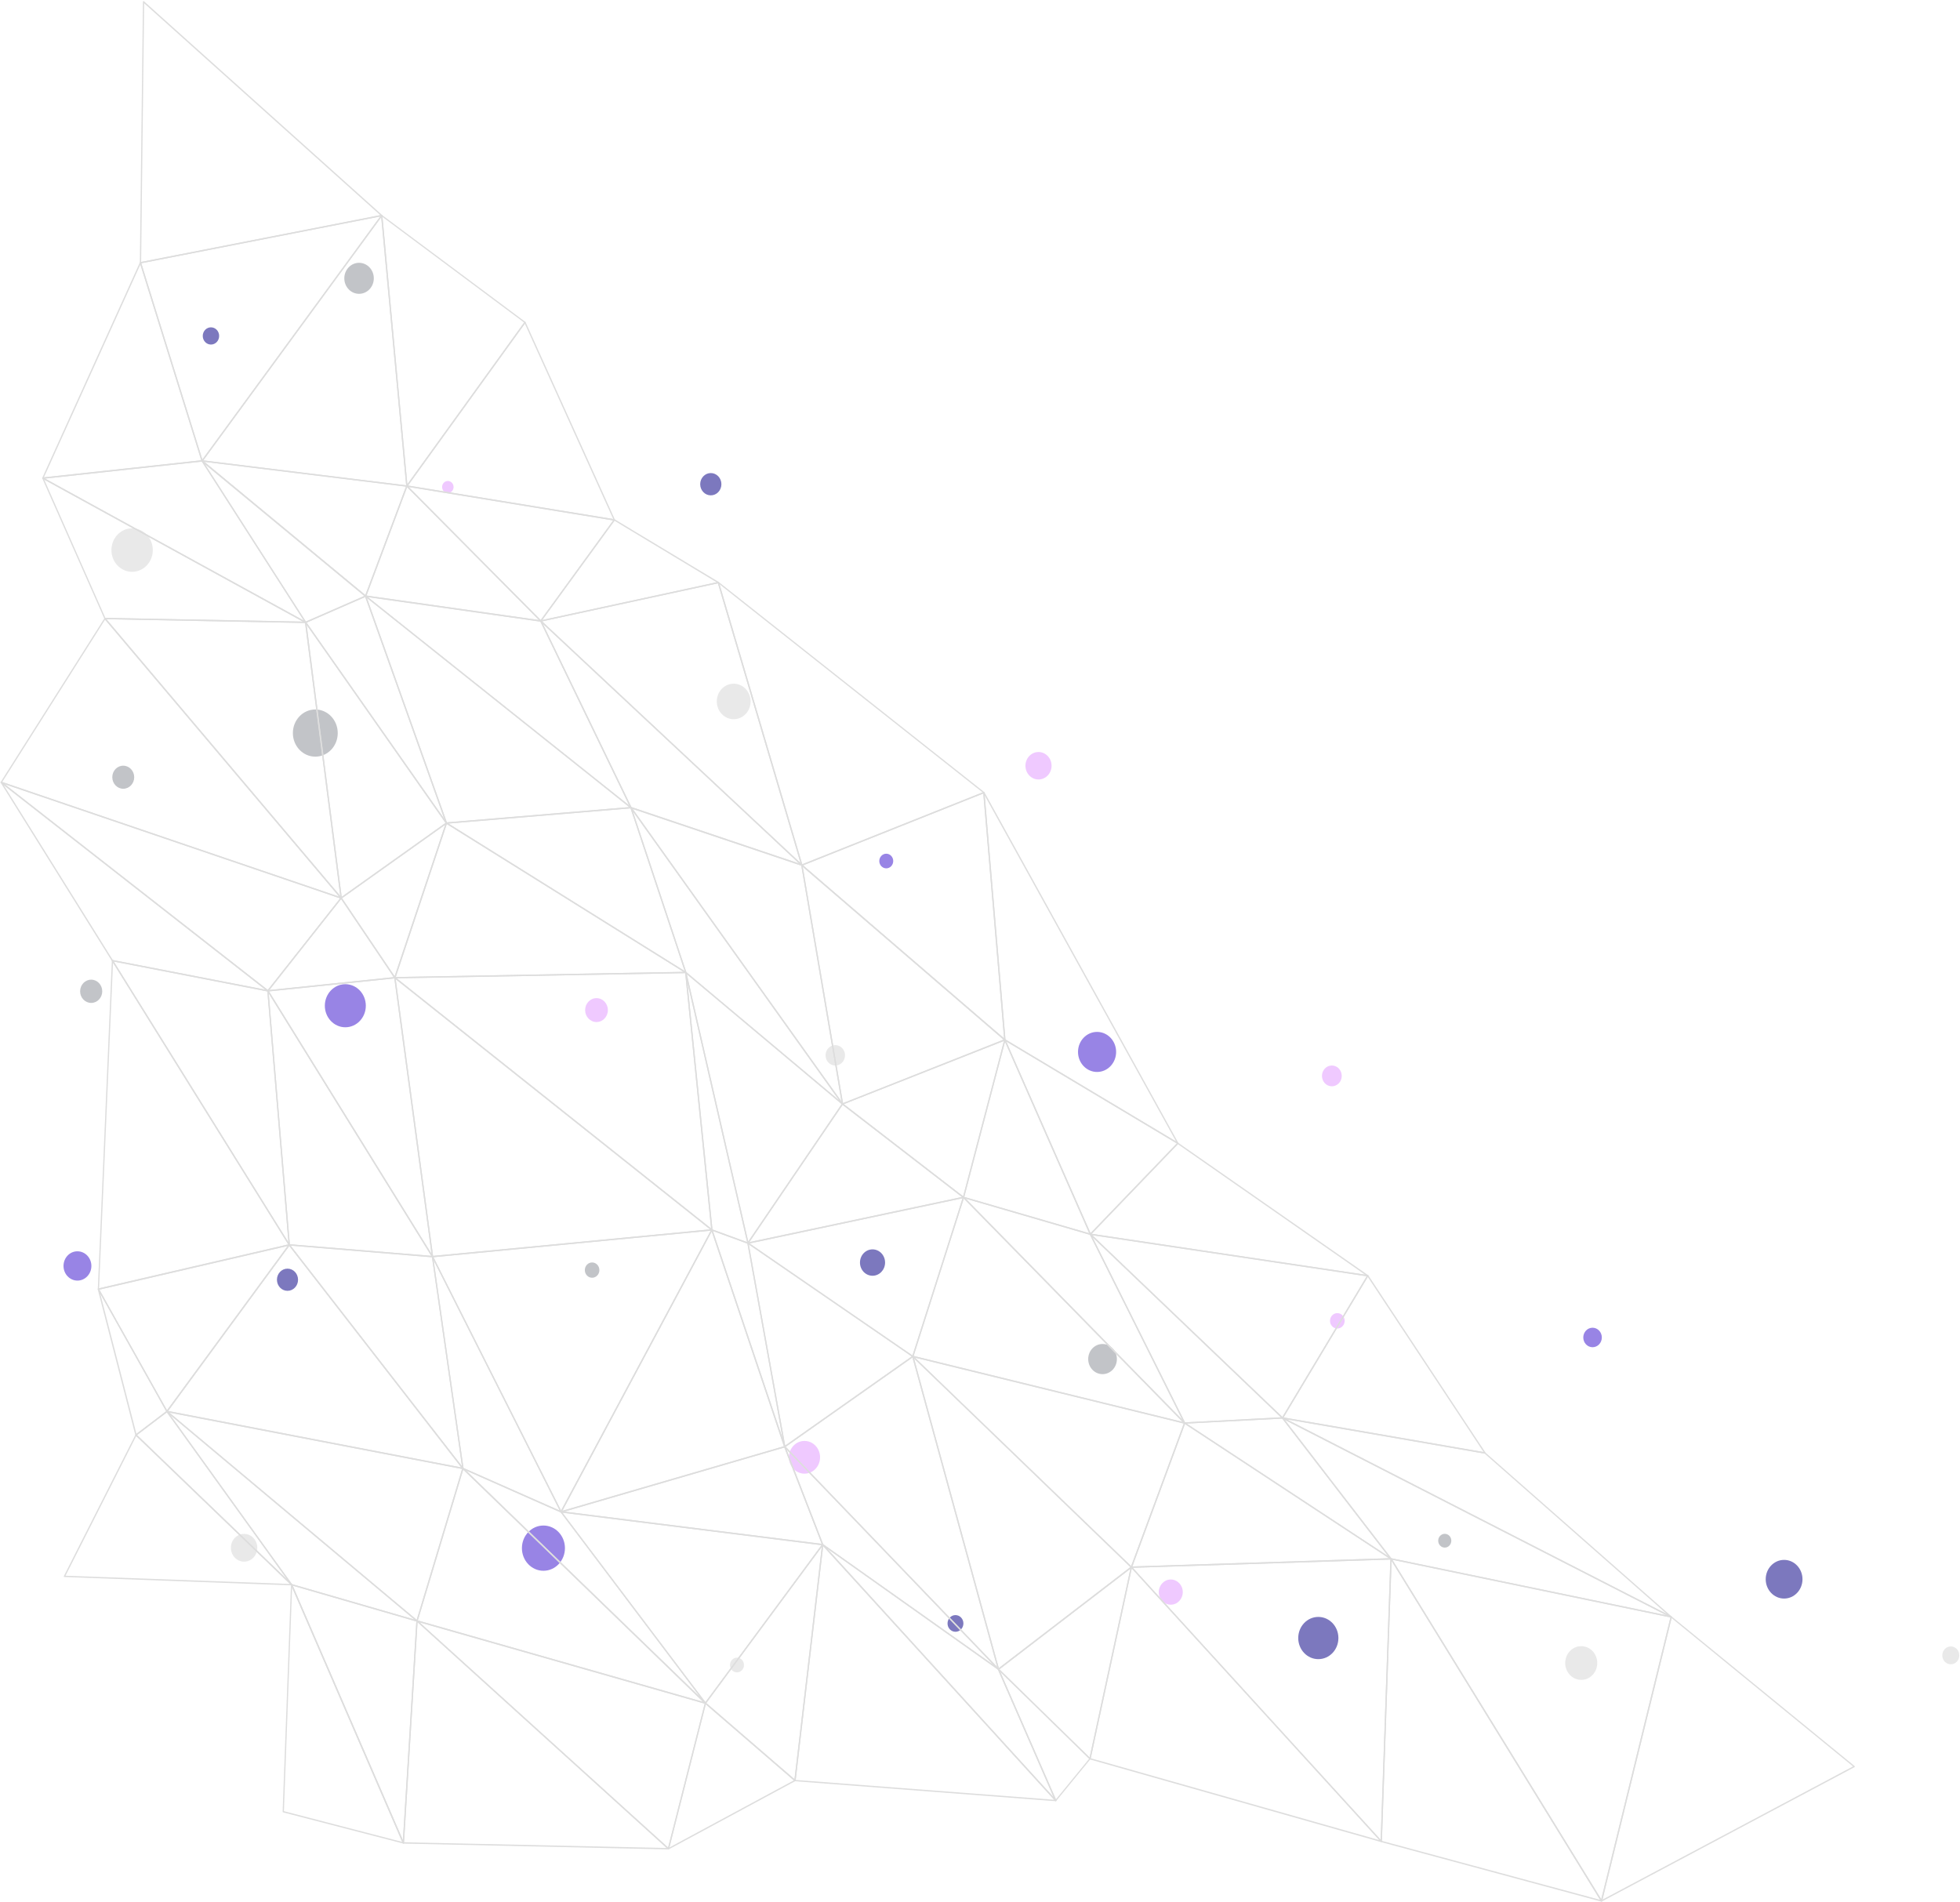 <svg width="947" height="919" viewBox="0 0 947 919" fill="none" xmlns="http://www.w3.org/2000/svg">
<g opacity="0.6">
<path d="M141.505 354.186C141.505 360.483 146.356 365.583 152.346 365.583C158.336 365.583 163.188 360.483 163.188 354.186C163.188 347.889 158.336 342.789 152.346 342.789C146.356 342.789 141.505 347.889 141.505 354.186Z" fill="#9A9DA3"/>
<path d="M54.254 375.524C54.254 378.594 56.63 381.092 59.551 381.092C62.471 381.092 64.848 378.594 64.848 375.524C64.848 372.453 62.471 369.955 59.551 369.955C56.63 369.929 54.254 372.427 54.254 375.524Z" fill="#9A9DA3"/>
<path d="M282.568 613.66C282.568 615.689 284.128 617.355 286.083 617.355C288.014 617.355 289.598 615.715 289.598 613.66C289.598 611.63 288.038 609.965 286.083 609.965C284.128 609.965 282.568 611.63 282.568 613.66Z" fill="#9A9DA3"/>
<path d="M44.056 484.573C41.103 484.573 38.709 482.056 38.709 478.952C38.709 475.848 41.103 473.332 44.056 473.332C47.009 473.332 49.402 475.848 49.402 478.952C49.402 482.056 47.009 484.573 44.056 484.573Z" fill="#9A9DA3"/>
<path d="M173.485 141.966C169.548 141.966 166.356 138.611 166.356 134.472C166.356 130.334 169.548 126.979 173.485 126.979C177.422 126.979 180.613 130.334 180.613 134.472C180.613 138.611 177.422 141.966 173.485 141.966Z" fill="#9A9DA3"/>
<path d="M698.054 747.741C696.305 747.741 694.886 746.25 694.886 744.411C694.886 742.571 696.305 741.08 698.054 741.08C699.804 741.08 701.223 742.571 701.223 744.411C701.223 746.25 699.804 747.741 698.054 747.741Z" fill="#9A9DA3"/>
<path d="M525.779 656.645C525.779 660.678 528.873 663.931 532.71 663.931C536.547 663.931 539.641 660.678 539.641 656.645C539.641 652.612 536.547 649.359 532.71 649.359C528.873 649.359 525.779 652.612 525.779 656.645Z" fill="#9A9DA3"/>
<path d="M63.832 276.282C58.309 276.282 53.832 271.576 53.832 265.77C53.832 259.964 58.309 255.258 63.832 255.258C69.355 255.258 73.832 259.964 73.832 265.77C73.832 271.576 69.355 276.282 63.832 276.282Z" fill="#DBDBDB"/>
<path d="M346.326 338.913C346.326 343.648 349.989 347.499 354.494 347.499C358.999 347.499 362.662 343.648 362.662 338.913C362.662 334.177 358.999 330.326 354.494 330.326C349.989 330.326 346.326 334.177 346.326 338.913Z" fill="#DBDBDB"/>
<path d="M352.687 804.465C352.687 806.443 354.197 808.03 356.078 808.03C357.959 808.03 359.469 806.443 359.469 804.465C359.469 802.488 357.959 800.9 356.078 800.9C354.221 800.926 352.687 802.514 352.687 804.465Z" fill="#DBDBDB"/>
<path d="M756.245 803.504C756.245 808.005 759.711 811.648 763.993 811.648C768.275 811.648 771.74 808.005 771.74 803.504C771.74 799.002 768.275 795.359 763.993 795.359C759.711 795.359 756.245 799.002 756.245 803.504Z" fill="#DBDBDB"/>
<path d="M117.942 754.532C114.415 754.532 111.556 751.526 111.556 747.819C111.556 744.111 114.415 741.105 117.942 741.105C121.469 741.105 124.328 744.111 124.328 747.819C124.328 751.526 121.469 754.532 117.942 754.532Z" fill="#DBDBDB"/>
<path d="M398.876 509.891C398.876 512.623 400.979 514.835 403.578 514.835C406.177 514.835 408.281 512.623 408.281 509.891C408.281 507.159 406.177 504.947 403.578 504.947C400.979 504.947 398.876 507.159 398.876 509.891Z" fill="#DBDBDB"/>
<path d="M938.445 799.808C938.445 802.201 940.277 804.127 942.554 804.127C944.831 804.127 946.663 802.201 946.663 799.808C946.663 797.414 944.831 795.488 942.554 795.488C940.277 795.488 938.445 797.414 938.445 799.808Z" fill="#DBDBDB"/>
<path d="M424.842 416.011C424.842 417.963 426.352 419.55 428.208 419.55C430.064 419.55 431.574 417.963 431.574 416.011C431.574 414.06 430.064 412.473 428.208 412.473C426.352 412.473 424.842 414.06 424.842 416.011Z" fill="#5432D3"/>
<path d="M166.851 496.336C161.383 496.336 156.95 491.676 156.95 485.928C156.95 480.179 161.383 475.52 166.851 475.52C172.319 475.52 176.752 480.179 176.752 485.928C176.752 491.676 172.319 496.336 166.851 496.336Z" fill="#5432D3"/>
<path d="M520.854 508.252C520.854 513.612 524.988 517.931 530.062 517.931C535.161 517.931 539.27 513.586 539.27 508.252C539.27 502.892 535.136 498.572 530.062 498.572C524.988 498.572 520.854 502.892 520.854 508.252Z" fill="#5432D3"/>
<path d="M764.983 646.212C764.983 648.814 766.988 650.921 769.463 650.921C771.938 650.921 773.943 648.814 773.943 646.212C773.943 643.61 771.938 641.502 769.463 641.502C766.988 641.502 764.983 643.61 764.983 646.212Z" fill="#5432D3"/>
<path d="M252.171 748.003C252.171 754.039 256.825 758.931 262.567 758.931C268.31 758.931 272.963 754.039 272.963 748.003C272.963 741.966 268.31 737.074 262.567 737.074C256.825 737.074 252.171 741.966 252.171 748.003Z" fill="#5432D3"/>
<path d="M30.689 611.656C30.689 615.559 33.709 618.733 37.422 618.733C41.135 618.733 44.154 615.559 44.154 611.656C44.154 607.753 41.135 604.578 37.422 604.578C33.709 604.552 30.689 607.727 30.689 611.656Z" fill="#5432D3"/>
<path d="M133.806 618.317C133.806 621.283 136.083 623.677 138.905 623.677C141.727 623.677 144.004 621.283 144.004 618.317C144.004 615.351 141.727 612.957 138.905 612.957C136.083 612.957 133.806 615.351 133.806 618.317Z" fill="#241E92"/>
<path d="M421.572 616.392C418.223 616.392 415.508 613.538 415.508 610.018C415.508 606.497 418.223 603.643 421.572 603.643C424.922 603.643 427.637 606.497 427.637 610.018C427.637 613.538 424.922 616.392 421.572 616.392Z" fill="#241E92"/>
<path d="M862.011 772.356C857.103 772.356 853.125 768.174 853.125 763.015C853.125 757.856 857.103 753.674 862.011 753.674C866.918 753.674 870.896 757.856 870.896 763.015C870.896 768.174 866.918 772.356 862.011 772.356Z" fill="#241E92"/>
<path d="M461.648 788.41C459.529 788.41 457.811 786.604 457.811 784.377C457.811 782.149 459.529 780.344 461.648 780.344C463.767 780.344 465.484 782.149 465.484 784.377C465.484 786.604 463.767 788.41 461.648 788.41Z" fill="#241E92"/>
<path d="M97.966 162.314C97.966 164.629 99.748 166.477 101.926 166.477C104.129 166.477 105.887 164.603 105.887 162.314C105.887 159.998 104.105 158.15 101.926 158.15C99.748 158.15 97.966 159.998 97.966 162.314Z" fill="#241E92"/>
<path d="M343.433 239.333C340.603 239.333 338.309 236.921 338.309 233.947C338.309 230.972 340.603 228.561 343.433 228.561C346.263 228.561 348.557 230.972 348.557 233.947C348.557 236.921 346.263 239.333 343.433 239.333Z" fill="#241E92"/>
<path d="M627.262 791.43C627.262 797.051 631.594 801.63 636.965 801.63C642.336 801.63 646.668 797.077 646.668 791.43C646.668 785.81 642.336 781.23 636.965 781.23C631.594 781.23 627.262 785.784 627.262 791.43Z" fill="#241E92"/>
<path d="M646.148 641.891C644.193 641.891 642.608 640.225 642.608 638.17C642.608 636.115 644.193 634.449 646.148 634.449C648.103 634.449 649.688 636.115 649.688 638.17C649.688 640.225 648.103 641.891 646.148 641.891Z" fill="#E5A5FF"/>
<path d="M638.725 519.831C638.725 522.615 640.854 524.852 643.502 524.852C646.151 524.852 648.279 522.615 648.279 519.831C648.279 517.046 646.151 514.809 643.502 514.809C640.854 514.809 638.725 517.072 638.725 519.831Z" fill="#E5A5FF"/>
<path d="M501.768 376.616C498.282 376.616 495.457 373.645 495.457 369.981C495.457 366.316 498.282 363.346 501.768 363.346C505.254 363.346 508.08 366.316 508.08 369.981C508.08 373.645 505.254 376.616 501.768 376.616Z" fill="#E5A5FF"/>
<path d="M381.177 704.105C381.177 708.477 384.544 712.016 388.702 712.016C392.86 712.016 396.227 708.477 396.227 704.105C396.227 699.734 392.86 696.195 388.702 696.195C384.544 696.195 381.177 699.734 381.177 704.105Z" fill="#E5A5FF"/>
<path d="M213.608 235.301C213.608 236.914 214.846 238.215 216.38 238.215C217.915 238.215 219.152 236.914 219.152 235.301C219.152 233.688 217.915 232.387 216.38 232.387C214.846 232.387 213.608 233.688 213.608 235.301Z" fill="#E5A5FF"/>
<path d="M559.889 769.233C559.889 772.59 562.488 775.322 565.681 775.322C568.874 775.322 571.473 772.59 571.473 769.233C571.473 765.877 568.874 763.145 565.681 763.145C562.488 763.145 559.889 765.877 559.889 769.233Z" fill="#E5A5FF"/>
<path d="M288.21 493.811C285.175 493.811 282.715 491.225 282.715 488.034C282.715 484.844 285.175 482.258 288.21 482.258C291.245 482.258 293.705 484.844 293.705 488.034C293.705 491.225 291.245 493.811 288.21 493.811Z" fill="#E5A5FF"/>
<path d="M67.869 127.265C67.894 127.265 67.919 127.265 67.919 127.265L184.476 104.445C184.6 104.419 184.699 104.341 184.723 104.211C184.748 104.081 184.724 103.951 184.625 103.873L69.552 0.599C69.453 0.521 69.33 0.495 69.231 0.547C69.132 0.599 69.057 0.703 69.057 0.833L67.572 126.901C67.572 127.005 67.622 127.083 67.671 127.161C67.721 127.239 67.795 127.265 67.869 127.265ZM183.733 103.951L68.191 126.562L69.651 1.587L183.733 103.951Z" fill="#C7C7C7"/>
<path d="M296.824 251.511C296.923 251.511 297.022 251.459 297.072 251.381C297.146 251.277 297.146 251.147 297.096 251.042L253.929 155.626C253.879 155.522 253.78 155.444 253.681 155.444C253.582 155.444 253.459 155.47 253.409 155.574L196.331 234.65C196.257 234.728 196.257 234.858 196.281 234.962C196.331 235.066 196.405 235.144 196.529 235.17L296.775 251.537C296.775 251.511 296.799 251.511 296.824 251.511ZM253.582 156.381L296.28 250.782L197.123 234.598L253.582 156.381Z" fill="#C7C7C7"/>
<path d="M196.581 235.171C196.655 235.171 196.729 235.145 196.803 235.067C196.878 234.989 196.902 234.911 196.902 234.806L184.749 104.107C184.724 103.977 184.65 103.873 184.526 103.821C184.403 103.795 184.279 103.821 184.205 103.925L97.449 222.473C97.374 222.577 97.374 222.681 97.399 222.785C97.449 222.889 97.548 222.967 97.647 222.993L196.556 235.145C196.556 235.171 196.556 235.171 196.581 235.171ZM184.18 104.992L196.234 234.468L98.241 222.421L184.18 104.992Z" fill="#C7C7C7"/>
<path d="M196.58 235.17C196.679 235.17 196.778 235.118 196.828 235.04L253.906 155.965C253.955 155.887 253.98 155.808 253.955 155.73C253.93 155.652 253.906 155.574 253.831 155.522L184.6 103.898C184.501 103.82 184.377 103.82 184.278 103.872C184.179 103.924 184.105 104.054 184.13 104.184L196.283 234.884C196.308 235.014 196.382 235.118 196.506 235.17C196.53 235.17 196.555 235.17 196.58 235.17ZM253.213 155.834L196.803 233.973L184.798 104.809L253.213 155.834Z" fill="#C7C7C7"/>
<path d="M20.717 231.345H20.742L97.671 223.019C97.77 223.019 97.844 222.967 97.894 222.863C97.943 222.785 97.968 222.681 97.918 222.577L68.142 126.848C68.092 126.718 67.993 126.64 67.869 126.614C67.746 126.614 67.622 126.666 67.572 126.796L20.42 230.877C20.37 230.981 20.37 231.111 20.445 231.215C20.519 231.293 20.618 231.345 20.717 231.345ZM97.25 222.394L21.236 230.617L67.82 127.811L97.25 222.394Z" fill="#C7C7C7"/>
<path d="M97.644 223.019C97.743 223.019 97.843 222.967 97.892 222.889L184.648 104.341C184.722 104.237 184.722 104.081 184.673 103.977C184.598 103.873 184.475 103.794 184.351 103.82L67.793 126.64C67.695 126.666 67.62 126.718 67.596 126.796C67.546 126.874 67.546 126.978 67.571 127.056L97.347 222.785C97.372 222.889 97.471 222.993 97.595 222.993C97.62 223.019 97.644 223.019 97.644 223.019ZM183.682 104.601L97.768 221.978L68.289 127.187L183.682 104.601Z" fill="#C7C7C7"/>
<path d="M261.282 300.351C261.307 300.351 261.332 300.351 261.356 300.351L347.171 281.773C347.295 281.747 347.394 281.643 347.419 281.513C347.444 281.383 347.37 281.253 347.271 281.174L296.999 250.913C296.875 250.835 296.702 250.861 296.603 250.991L261.059 299.831C260.985 299.935 260.985 300.091 261.035 300.195C261.084 300.299 261.183 300.351 261.282 300.351ZM346.231 281.331L262.025 299.545L296.9 251.616L346.231 281.331Z" fill="#C7C7C7"/>
<path d="M261.283 300.351C261.407 300.351 261.506 300.272 261.555 300.168C261.605 300.038 261.58 299.882 261.481 299.804L196.779 234.598C196.705 234.52 196.606 234.494 196.507 234.52C196.408 234.546 196.334 234.624 196.284 234.728L176.359 287.913C176.334 288.017 176.334 288.121 176.384 288.199C176.433 288.277 176.507 288.355 176.606 288.355L261.234 300.377C261.258 300.351 261.258 300.351 261.283 300.351ZM196.705 235.404L260.392 299.57L177.101 287.757L196.705 235.404Z" fill="#C7C7C7"/>
<path d="M261.279 300.35C261.279 300.35 261.304 300.35 261.279 300.35C261.403 300.35 261.477 300.298 261.527 300.22L297.07 251.38C297.145 251.302 297.145 251.172 297.12 251.068C297.07 250.964 296.996 250.886 296.872 250.86L196.627 234.493C196.503 234.467 196.355 234.545 196.305 234.675C196.256 234.806 196.28 234.962 196.379 235.066L261.081 300.272C261.131 300.324 261.205 300.35 261.279 300.35ZM296.254 251.432L261.254 299.544L197.518 235.3L296.254 251.432Z" fill="#C7C7C7"/>
<path d="M147.67 301.002C147.719 301.002 147.744 301.002 147.794 300.976L176.778 288.304C176.877 288.252 176.951 288.174 176.976 288.044C177.001 287.94 176.951 287.81 176.852 287.732L97.869 222.395C97.745 222.291 97.572 222.291 97.473 222.421C97.349 222.525 97.349 222.708 97.423 222.838L147.447 300.846C147.472 300.95 147.571 301.002 147.67 301.002ZM176.036 287.94L147.769 300.3L99.007 224.243L176.036 287.94Z" fill="#C7C7C7"/>
<path d="M176.653 288.357C176.678 288.357 176.703 288.357 176.728 288.357C176.827 288.331 176.901 288.253 176.926 288.175L196.851 234.989C196.876 234.885 196.876 234.781 196.826 234.703C196.777 234.625 196.702 234.547 196.603 234.547L97.694 222.396C97.546 222.37 97.422 222.448 97.373 222.604C97.323 222.734 97.348 222.89 97.472 222.994L176.455 288.331C176.505 288.331 176.579 288.357 176.653 288.357ZM196.133 235.119L176.505 287.498L98.709 223.15L196.133 235.119Z" fill="#C7C7C7"/>
<path d="M147.671 301.002C147.82 301.002 147.944 300.897 147.968 300.767C147.993 300.611 147.944 300.481 147.82 300.403L20.867 230.747C20.743 230.695 20.595 230.695 20.52 230.799C20.421 230.903 20.397 231.033 20.446 231.163L50.446 298.998C50.495 299.102 50.594 299.18 50.718 299.18L147.671 301.002ZM21.387 231.762L146.36 300.351L50.916 298.556L21.387 231.762Z" fill="#C7C7C7"/>
<path d="M147.668 301.001C147.743 301.001 147.842 300.975 147.891 300.897C147.99 300.793 147.99 300.611 147.916 300.507L97.892 222.498C97.818 222.394 97.719 222.342 97.595 222.368L20.666 230.694C20.542 230.72 20.418 230.825 20.393 230.955C20.369 231.085 20.443 231.241 20.542 231.293L147.495 300.949C147.569 301.001 147.619 301.001 147.668 301.001ZM97.496 223.018L146.728 299.804L21.78 231.241L97.496 223.018Z" fill="#C7C7C7"/>
<path d="M387.417 418.325C387.442 418.325 387.491 418.325 387.516 418.299L475.46 383.25C475.559 383.198 475.633 383.12 475.658 382.99C475.683 382.86 475.633 382.756 475.534 382.678L347.269 281.199C347.17 281.121 347.022 281.121 346.898 281.199C346.799 281.277 346.749 281.433 346.774 281.563L387.095 418.091C387.12 418.169 387.169 418.247 387.244 418.299C387.318 418.299 387.367 418.325 387.417 418.325ZM474.717 382.834L387.59 417.545L347.665 282.318L474.717 382.834Z" fill="#C7C7C7"/>
<path d="M387.416 418.326C387.515 418.326 387.639 418.274 387.689 418.17C387.763 418.04 387.738 417.858 387.614 417.754L261.478 299.804C261.379 299.7 261.206 299.7 261.082 299.778C260.958 299.882 260.934 300.039 261.008 300.195L304.596 390.381C304.621 390.459 304.695 390.511 304.769 390.537L387.317 418.3C387.342 418.3 387.392 418.326 387.416 418.326ZM262.295 301.418L386.105 417.207L305.066 389.938L262.295 301.418Z" fill="#C7C7C7"/>
<path d="M387.418 418.327C387.468 418.327 387.542 418.301 387.592 418.275C387.715 418.197 387.765 418.041 387.715 417.91L347.394 281.383C347.345 281.227 347.196 281.122 347.048 281.149L261.233 299.727C261.109 299.753 261.035 299.831 260.985 299.961C260.96 300.091 260.985 300.195 261.084 300.299L387.22 418.249C387.27 418.301 387.344 418.327 387.418 418.327ZM346.875 281.851L386.775 416.974L261.926 300.221L346.875 281.851Z" fill="#C7C7C7"/>
<path d="M215.69 398.005H215.714L304.871 390.563C304.995 390.563 305.119 390.459 305.143 390.329C305.168 390.199 305.143 390.068 305.044 389.99L176.829 287.783C176.73 287.705 176.557 287.705 176.458 287.783C176.359 287.861 176.309 288.017 176.359 288.147L215.417 397.796C215.467 397.927 215.566 398.005 215.69 398.005ZM304.03 389.964L215.912 397.328L177.324 288.954L304.03 389.964Z" fill="#C7C7C7"/>
<path d="M304.87 390.536C304.944 390.536 305.018 390.51 305.068 390.458C305.167 390.354 305.216 390.198 305.142 390.068L261.554 299.882C261.504 299.778 261.43 299.726 261.331 299.7L176.704 287.679C176.555 287.653 176.432 287.731 176.382 287.887C176.333 288.017 176.357 288.173 176.481 288.277L304.696 390.484C304.721 390.536 304.795 390.536 304.87 390.536ZM261.083 300.325L303.979 389.105L177.768 288.511L261.083 300.325Z" fill="#C7C7C7"/>
<path d="M164.847 434.198C164.897 434.198 164.971 434.172 165.021 434.146L215.886 397.952C215.96 397.9 216.01 397.822 216.01 397.744C216.035 397.666 216.01 397.562 215.96 397.484L147.917 300.481C147.843 300.351 147.694 300.325 147.546 300.377C147.422 300.429 147.348 300.585 147.348 300.715L164.526 433.912C164.55 434.016 164.6 434.12 164.699 434.172C164.748 434.198 164.798 434.198 164.847 434.198ZM215.267 397.588L165.095 433.314L148.165 301.886L215.267 397.588Z" fill="#C7C7C7"/>
<path d="M215.687 398.004C215.737 398.004 215.786 398.004 215.836 397.952C215.96 397.874 216.034 397.692 215.984 397.562L176.926 287.913C176.901 287.835 176.827 287.756 176.753 287.73C176.678 287.704 176.579 287.704 176.505 287.73L147.52 300.402C147.421 300.428 147.372 300.506 147.347 300.61C147.322 300.715 147.347 300.819 147.397 300.897L215.44 397.9C215.514 397.952 215.613 398.004 215.687 398.004ZM176.456 288.459L214.623 395.61L148.139 300.819L176.456 288.459Z" fill="#C7C7C7"/>
<path d="M164.848 434.199C164.947 434.199 165.046 434.147 165.096 434.043C165.17 433.913 165.17 433.757 165.071 433.653L50.964 298.634C50.89 298.556 50.816 298.504 50.717 298.53C50.617 298.53 50.543 298.582 50.469 298.686L0.346 377.814C0.297 377.892 0.272 377.996 0.321 378.1C0.346 378.204 0.42 378.282 0.519 378.308L164.774 434.199C164.774 434.199 164.798 434.199 164.848 434.199ZM50.766 299.389L163.858 433.211L1.089 377.814L50.766 299.389Z" fill="#C7C7C7"/>
<path d="M164.851 434.199C164.9 434.199 164.95 434.199 164.974 434.173C165.098 434.121 165.172 433.965 165.148 433.835L147.97 300.638C147.945 300.481 147.821 300.351 147.673 300.351L50.719 298.504C50.62 298.504 50.496 298.582 50.422 298.686C50.373 298.816 50.397 298.946 50.471 299.05L164.578 434.069C164.677 434.173 164.752 434.199 164.851 434.199ZM147.4 301.002L164.405 432.872L51.437 299.18L147.4 301.002Z" fill="#C7C7C7"/>
<path d="M569.073 552.72C569.147 552.72 569.222 552.694 569.296 552.616C569.395 552.512 569.42 552.356 569.346 552.226L475.634 382.756C475.56 382.626 475.412 382.574 475.263 382.6C475.115 382.652 475.04 382.782 475.04 382.939L485.189 502.423C485.189 502.527 485.263 502.631 485.337 502.683L568.925 552.668C568.974 552.72 569.024 552.72 569.073 552.72ZM475.783 384.37L568.232 551.523L485.783 502.241L475.783 384.37Z" fill="#C7C7C7"/>
<path d="M407.07 533.725C407.095 533.725 407.144 533.725 407.169 533.699L485.608 502.735C485.707 502.683 485.781 502.605 485.806 502.475C485.831 502.371 485.781 502.241 485.707 502.163L387.615 417.727C387.516 417.649 387.367 417.623 387.268 417.701C387.145 417.779 387.095 417.91 387.12 418.04L406.773 533.465C406.798 533.569 406.847 533.647 406.921 533.699C406.971 533.725 407.02 533.725 407.07 533.725ZM484.89 502.319L407.317 532.971L387.887 418.82L484.89 502.319Z" fill="#C7C7C7"/>
<path d="M485.51 502.762C485.56 502.762 485.609 502.762 485.659 502.736C485.758 502.684 485.832 502.554 485.832 502.424L475.684 382.939C475.684 382.835 475.634 382.757 475.535 382.705C475.461 382.653 475.362 382.653 475.263 382.679L387.319 417.728C387.22 417.78 387.146 417.858 387.121 417.989C387.096 418.093 387.146 418.223 387.22 418.301L485.312 502.736C485.362 502.736 485.436 502.762 485.51 502.762ZM475.09 383.382L485.114 501.669L388.012 418.093L475.09 383.382Z" fill="#C7C7C7"/>
<path d="M407.07 533.725C407.144 533.725 407.218 533.699 407.292 533.621C407.416 533.517 407.416 533.335 407.317 533.205L305.116 390.016C305.017 389.886 304.869 389.86 304.72 389.912C304.596 389.99 304.522 390.146 304.572 390.302L331.056 469.95C331.081 470.002 331.106 470.054 331.155 470.106L406.896 533.647C406.921 533.699 406.995 533.725 407.07 533.725ZM305.809 392.098L405.362 531.566L331.601 469.69L305.809 392.098Z" fill="#C7C7C7"/>
<path d="M407.069 533.727C407.119 533.727 407.144 533.727 407.193 533.701C407.317 533.649 407.391 533.492 407.366 533.336L387.713 417.911C387.688 417.781 387.614 417.703 387.515 417.651L304.967 389.887C304.844 389.835 304.695 389.887 304.621 390.017C304.546 390.121 304.546 390.277 304.621 390.408L406.822 533.596C406.871 533.675 406.97 533.727 407.069 533.727ZM387.144 418.249L406.525 532.113L305.685 390.85L387.144 418.249Z" fill="#C7C7C7"/>
<path d="M190.788 472.709L331.33 470.185C331.478 470.185 331.577 470.081 331.627 469.951C331.651 469.821 331.602 469.664 331.478 469.586L215.837 397.406C215.762 397.354 215.663 397.354 215.564 397.38C215.465 397.406 215.416 397.484 215.366 397.589L190.466 472.292C190.441 472.397 190.441 472.501 190.515 472.579C190.59 472.657 190.689 472.709 190.788 472.709ZM330.241 469.56L191.233 472.058L215.861 398.161L330.241 469.56Z" fill="#C7C7C7"/>
<path d="M331.33 470.185C331.404 470.185 331.479 470.159 331.528 470.107C331.627 470.029 331.677 469.873 331.627 469.743L305.142 390.095C305.093 389.965 304.969 389.861 304.821 389.887L215.664 397.329C215.54 397.329 215.416 397.433 215.392 397.589C215.367 397.719 215.416 397.875 215.54 397.953L331.182 470.133C331.231 470.185 331.281 470.185 331.33 470.185ZM304.647 390.563L330.761 469.118L216.704 397.901L304.647 390.563Z" fill="#C7C7C7"/>
<path d="M129.451 479.057H129.476L190.811 472.709C190.91 472.709 191.009 472.63 191.059 472.526C191.108 472.422 191.084 472.292 191.034 472.214L165.094 433.704C165.045 433.626 164.946 433.574 164.847 433.574C164.748 433.574 164.649 433.626 164.599 433.704L129.204 478.537C129.129 478.641 129.105 478.771 129.179 478.901C129.228 478.979 129.327 479.057 129.451 479.057ZM190.217 472.11L130.144 478.329L164.797 434.407L190.217 472.11Z" fill="#C7C7C7"/>
<path d="M190.789 472.708C190.814 472.708 190.814 472.708 190.838 472.708C190.962 472.682 191.061 472.604 191.086 472.5L215.986 397.796C216.036 397.666 215.986 397.51 215.887 397.432C215.788 397.354 215.64 397.328 215.516 397.432L164.651 433.626C164.577 433.678 164.527 433.756 164.527 433.834C164.502 433.912 164.527 434.016 164.577 434.068L190.517 472.578C190.591 472.656 190.69 472.708 190.789 472.708ZM215.095 398.499L190.69 471.694L165.27 433.964L215.095 398.499Z" fill="#C7C7C7"/>
<path d="M129.45 479.057C129.574 479.057 129.673 478.979 129.722 478.875C129.772 478.744 129.747 478.562 129.623 478.484L0.764 377.734C0.64 377.63 0.467 377.656 0.368 377.76C0.269 377.864 0.244 378.046 0.319 378.177L54.055 464.329C54.105 464.407 54.179 464.459 54.253 464.459L129.351 479.057C129.4 479.057 129.425 479.057 129.45 479.057ZM1.804 379.347L128.188 478.172L54.526 463.861L1.804 379.347Z" fill="#C7C7C7"/>
<path d="M129.452 479.056C129.551 479.056 129.625 479.004 129.699 478.926L165.095 434.093C165.169 434.015 165.194 433.911 165.144 433.807C165.119 433.703 165.045 433.625 164.946 433.599L0.692 377.708C0.543 377.656 0.395 377.734 0.321 377.864C0.246 377.994 0.296 378.176 0.42 378.28L129.279 479.03C129.303 479.03 129.378 479.056 129.452 479.056ZM164.303 434.041L129.378 478.276L2.276 378.905L164.303 434.041Z" fill="#C7C7C7"/>
<path d="M660.852 616.704C660.976 616.704 661.099 616.626 661.149 616.496C661.198 616.365 661.149 616.183 661.025 616.105L569.245 552.122C569.121 552.044 568.972 552.044 568.849 552.174L526.597 596.122C526.523 596.2 526.473 596.33 526.523 596.46C526.548 596.564 526.647 596.668 526.77 596.668L660.802 616.704C660.827 616.704 660.827 616.704 660.852 616.704ZM569.121 552.824L659.54 615.871L527.488 596.122L569.121 552.824Z" fill="#C7C7C7"/>
<path d="M526.82 596.669C526.919 596.669 526.993 596.617 527.067 596.565C527.142 596.46 527.166 596.33 527.117 596.226L485.806 502.293C485.756 502.163 485.632 502.111 485.509 502.111C485.385 502.111 485.261 502.215 485.236 502.346L465.262 578.455C465.212 578.637 465.311 578.819 465.484 578.845L526.77 596.669C526.746 596.669 526.795 596.669 526.82 596.669ZM485.583 503.36L526.251 595.836L465.905 578.298L485.583 503.36Z" fill="#C7C7C7"/>
<path d="M526.821 596.669C526.895 596.669 526.97 596.643 527.044 596.565L569.296 552.617C569.37 552.539 569.395 552.435 569.395 552.331C569.395 552.227 569.32 552.149 569.246 552.097L485.659 502.112C485.535 502.034 485.386 502.06 485.287 502.164C485.188 502.268 485.163 502.424 485.213 502.528L526.524 596.461C526.574 596.565 526.648 596.617 526.747 596.643C526.772 596.669 526.796 596.669 526.821 596.669ZM568.578 552.461L526.92 595.784L486.178 503.205L568.578 552.461Z" fill="#C7C7C7"/>
<path d="M361.377 600.935C361.402 600.935 361.427 600.935 361.427 600.935L465.559 578.844C465.682 578.818 465.781 578.714 465.806 578.584C465.831 578.454 465.781 578.324 465.682 578.246L407.218 533.127C407.144 533.075 407.07 533.049 406.995 533.075C406.921 533.101 406.847 533.127 406.797 533.205L361.105 600.415C361.031 600.519 361.031 600.675 361.105 600.779C361.179 600.883 361.278 600.935 361.377 600.935ZM464.767 578.35L362.07 600.129L407.119 533.855L464.767 578.35Z" fill="#C7C7C7"/>
<path d="M465.534 578.845C465.558 578.845 465.608 578.845 465.633 578.819C465.732 578.793 465.806 578.688 465.831 578.61L485.806 502.501C485.83 502.371 485.806 502.267 485.706 502.163C485.632 502.085 485.484 502.059 485.385 502.111L406.97 533.101C406.871 533.153 406.797 533.231 406.772 533.361C406.748 533.491 406.797 533.595 406.896 533.674L465.36 578.792C465.385 578.819 465.459 578.845 465.534 578.845ZM485.038 502.944L465.336 577.96L407.713 533.465L485.038 502.944Z" fill="#C7C7C7"/>
<path d="M361.376 600.936C361.45 600.936 361.525 600.91 361.574 600.858C361.648 600.78 361.698 600.65 361.673 600.546L331.624 469.795C331.575 469.639 331.426 469.508 331.278 469.56C331.105 469.587 331.005 469.743 331.03 469.925L343.654 594.301C343.679 594.431 343.753 594.535 343.852 594.561L361.277 600.936C361.302 600.936 361.351 600.936 361.376 600.936ZM332.144 474.765L360.955 600.104L344.248 593.989L332.144 474.765Z" fill="#C7C7C7"/>
<path d="M361.378 600.936C361.477 600.936 361.576 600.884 361.626 600.806L407.318 533.596C407.417 533.466 407.392 533.258 407.268 533.153L331.527 469.612C331.428 469.534 331.28 469.508 331.156 469.586C331.057 469.664 330.983 469.794 331.032 469.924L361.081 600.676C361.106 600.806 361.205 600.884 361.329 600.91C361.353 600.936 361.353 600.936 361.378 600.936ZM406.649 533.466L361.527 599.843L331.849 470.705L406.649 533.466Z" fill="#C7C7C7"/>
<path d="M208.979 607.467H209.004L343.977 594.561C344.1 594.561 344.199 594.457 344.249 594.327C344.274 594.197 344.249 594.067 344.15 593.989L190.984 472.137C190.885 472.058 190.737 472.058 190.638 472.11C190.539 472.189 190.465 472.319 190.489 472.449L208.682 607.207C208.682 607.363 208.806 607.467 208.979 607.467ZM343.135 593.989L209.251 606.791L191.207 473.099L343.135 593.989Z" fill="#C7C7C7"/>
<path d="M343.954 594.56C344.004 594.56 344.053 594.534 344.103 594.508C344.202 594.456 344.276 594.326 344.251 594.196L331.628 469.819C331.603 469.663 331.479 469.533 331.306 469.533L190.764 472.057C190.64 472.057 190.516 472.161 190.467 472.291C190.417 472.421 190.467 472.578 190.566 472.656L343.731 594.508C343.83 594.534 343.88 594.56 343.954 594.56ZM331.058 470.184L343.558 593.519L191.68 472.682L331.058 470.184Z" fill="#C7C7C7"/>
<path d="M208.982 607.467C209.081 607.467 209.18 607.415 209.254 607.311C209.303 607.207 209.303 607.076 209.254 606.972L129.726 478.537C129.651 478.407 129.503 478.355 129.354 478.407C129.231 478.459 129.132 478.589 129.156 478.745L139.478 601.482C139.503 601.638 139.602 601.768 139.75 601.768L208.982 607.467C208.957 607.467 208.957 607.467 208.982 607.467ZM129.849 479.994L208.363 606.764L140.047 601.17L129.849 479.994Z" fill="#C7C7C7"/>
<path d="M208.978 607.468C209.003 607.468 209.053 607.468 209.077 607.442C209.201 607.389 209.3 607.233 209.275 607.103L191.083 472.345C191.058 472.163 190.91 472.059 190.736 472.059L129.401 478.407C129.302 478.407 129.203 478.486 129.153 478.59C129.104 478.694 129.104 478.824 129.178 478.902L208.706 607.337C208.78 607.415 208.879 607.468 208.978 607.468ZM190.513 472.735L208.459 605.75L129.97 479.006L190.513 472.735Z" fill="#C7C7C7"/>
<path d="M47.548 623.209C47.572 623.209 47.597 623.209 47.622 623.209L139.848 601.821C139.947 601.795 140.021 601.717 140.071 601.639C140.12 601.534 140.095 601.43 140.046 601.326L54.602 463.992C54.528 463.862 54.379 463.81 54.255 463.862C54.132 463.888 54.033 464.018 54.033 464.148L47.251 622.871C47.251 622.975 47.275 623.079 47.35 623.131C47.399 623.183 47.473 623.209 47.548 623.209ZM139.254 601.248L47.869 622.455L54.602 465.163L139.254 601.248Z" fill="#C7C7C7"/>
<path d="M139.773 601.794C139.798 601.794 139.848 601.794 139.872 601.768C139.996 601.716 140.095 601.586 140.07 601.43L129.749 478.693C129.749 478.537 129.625 478.433 129.501 478.407L54.404 463.809C54.28 463.783 54.156 463.835 54.082 463.939C54.008 464.044 54.008 464.2 54.082 464.304L139.526 601.638C139.575 601.742 139.674 601.794 139.773 601.794ZM129.155 479.005L139.353 600.207L54.998 464.59L129.155 479.005Z" fill="#C7C7C7"/>
<path d="M717.461 702.336C717.56 702.336 717.659 702.284 717.733 702.179C717.808 702.075 717.808 701.919 717.733 701.815L661.125 616.183C661.076 616.105 660.952 616.053 660.853 616.053C660.754 616.053 660.655 616.105 660.606 616.209L619.418 684.928C619.369 685.032 619.344 685.136 619.394 685.24C619.443 685.344 619.517 685.422 619.616 685.422L717.412 702.336C717.436 702.336 717.461 702.336 717.461 702.336ZM660.853 616.963L716.793 701.555L620.186 684.824L660.853 616.963Z" fill="#C7C7C7"/>
<path d="M572.364 687.87L619.69 685.399C619.814 685.399 619.913 685.32 619.962 685.19C620.012 685.06 619.962 684.93 619.888 684.852L527.044 596.097C526.944 595.993 526.771 595.993 526.647 596.071C526.524 596.175 526.499 596.331 526.573 596.488L572.117 687.688C572.142 687.818 572.241 687.87 572.364 687.87ZM618.898 684.8L572.538 687.22L527.91 597.815L618.898 684.8Z" fill="#C7C7C7"/>
<path d="M619.664 685.424C619.689 685.424 619.689 685.424 619.714 685.424C619.813 685.424 619.887 685.346 619.937 685.268L661.124 616.549C661.174 616.444 661.198 616.34 661.149 616.236C661.099 616.132 661.025 616.054 660.901 616.054L526.869 596.019C526.745 595.993 526.597 596.071 526.547 596.201C526.498 596.331 526.523 596.487 526.622 596.591L619.466 685.346C619.516 685.398 619.59 685.424 619.664 685.424ZM660.332 616.627L619.59 684.591L527.76 596.825L660.332 616.627Z" fill="#C7C7C7"/>
<path d="M572.366 687.87C572.465 687.87 572.589 687.818 572.638 687.688C572.713 687.558 572.688 687.402 572.589 687.298L465.759 578.273C465.685 578.195 465.586 578.169 465.462 578.195C465.363 578.221 465.264 578.299 465.24 578.403L440.76 655.267C440.735 655.345 440.735 655.449 440.785 655.527C440.834 655.605 440.908 655.657 440.982 655.683L572.292 687.87C572.317 687.87 572.341 687.87 572.366 687.87ZM465.66 579.106L571.327 686.96L441.428 655.111L465.66 579.106Z" fill="#C7C7C7"/>
<path d="M572.366 687.868C572.44 687.868 572.49 687.842 572.539 687.816C572.663 687.712 572.688 687.556 572.638 687.4L527.094 596.199C527.045 596.121 526.996 596.069 526.897 596.043L465.61 578.219C465.462 578.167 465.338 578.245 465.264 578.376C465.19 578.506 465.214 578.662 465.313 578.766L572.143 687.79C572.193 687.842 572.267 687.868 572.366 687.868ZM526.599 596.616L571.178 685.891L466.601 579.156L526.599 596.616Z" fill="#C7C7C7"/>
<path d="M379.152 699.319C379.202 699.319 379.276 699.293 379.326 699.267L441.23 655.657C441.305 655.605 441.379 655.501 441.379 655.397C441.379 655.293 441.329 655.189 441.23 655.137L361.578 600.391C361.479 600.313 361.331 600.313 361.232 600.391C361.133 600.469 361.083 600.599 361.108 600.729L378.88 699.085C378.905 699.189 378.979 699.293 379.053 699.319C379.078 699.293 379.103 699.319 379.152 699.319ZM440.488 655.371L379.375 698.435L361.826 601.301L440.488 655.371Z" fill="#C7C7C7"/>
<path d="M441.053 655.708C441.078 655.708 441.128 655.708 441.152 655.682C441.251 655.656 441.326 655.578 441.35 655.474L465.83 578.611C465.855 578.507 465.83 578.376 465.781 578.298C465.706 578.22 465.583 578.168 465.484 578.194L361.352 600.285C361.228 600.311 361.129 600.415 361.104 600.546C361.08 600.676 361.129 600.806 361.228 600.884L440.88 655.63C440.93 655.682 440.979 655.708 441.053 655.708ZM465.063 578.949L440.88 654.876L362.193 600.78L465.063 578.949Z" fill="#C7C7C7"/>
<path d="M271.082 730.804C271.107 730.804 271.132 730.804 271.157 730.804L379.224 699.319C379.298 699.293 379.372 699.241 379.422 699.163C379.471 699.085 379.471 698.981 379.447 698.903L344.249 594.146C344.2 594.016 344.101 593.938 343.977 593.938C343.853 593.938 343.729 593.99 343.68 594.094L270.81 730.335C270.761 730.439 270.761 730.595 270.835 730.699C270.909 730.751 270.983 730.804 271.082 730.804ZM378.754 698.773L271.726 729.945L343.878 595.004L378.754 698.773Z" fill="#C7C7C7"/>
<path d="M379.152 699.319C379.177 699.319 379.202 699.319 379.227 699.319C379.375 699.267 379.474 699.111 379.449 698.955L361.677 600.599C361.653 600.495 361.578 600.391 361.479 600.365L344.054 593.99C343.955 593.938 343.806 593.99 343.732 594.068C343.658 594.146 343.608 594.276 343.658 594.406L378.855 699.163C378.905 699.215 379.029 699.319 379.152 699.319ZM361.108 600.859L378.088 694.844L344.45 594.77L361.108 600.859Z" fill="#C7C7C7"/>
<path d="M271.084 730.802C271.158 730.802 271.257 730.776 271.307 730.698C271.406 730.594 271.406 730.438 271.356 730.334L209.253 607.024C209.179 606.894 209.031 606.816 208.882 606.868C208.734 606.92 208.659 607.076 208.684 607.232L223.387 709.569C223.411 709.674 223.461 709.778 223.56 709.83L270.985 730.802C271.01 730.776 271.034 730.802 271.084 730.802ZM209.55 609.001L270.416 729.813L223.956 709.257L209.55 609.001Z" fill="#C7C7C7"/>
<path d="M271.08 730.802C271.204 730.802 271.303 730.75 271.353 730.646L344.223 594.405C344.272 594.3 344.272 594.17 344.223 594.066C344.148 593.962 344.049 593.91 343.926 593.91L208.953 606.816C208.854 606.816 208.755 606.894 208.705 606.972C208.656 607.076 208.656 607.18 208.705 607.285L270.808 730.594C270.858 730.724 270.957 730.828 271.08 730.802ZM343.381 594.613L271.08 729.787L209.448 607.441L343.381 594.613Z" fill="#C7C7C7"/>
<path d="M223.656 709.804C223.755 709.804 223.854 709.752 223.928 709.648C224.002 709.544 223.977 709.388 223.903 709.284L139.994 601.274C139.944 601.196 139.845 601.118 139.746 601.144C139.647 601.144 139.573 601.196 139.499 601.274L80.391 681.754C80.317 681.832 80.317 681.962 80.341 682.067C80.391 682.171 80.465 682.249 80.564 682.275L223.557 709.804C223.631 709.804 223.656 709.804 223.656 709.804ZM139.771 602.002L222.888 709.023L81.233 681.754L139.771 602.002Z" fill="#C7C7C7"/>
<path d="M223.659 709.804C223.709 709.804 223.733 709.804 223.783 709.778C223.907 709.726 223.981 709.57 223.956 709.44L209.253 607.102C209.229 606.946 209.105 606.842 208.981 606.816L139.775 601.144C139.651 601.118 139.527 601.196 139.478 601.326C139.428 601.43 139.428 601.586 139.502 601.69L223.412 709.7C223.486 709.778 223.585 709.804 223.659 709.804ZM208.709 607.467L223.189 708.373L140.468 601.872L208.709 607.467Z" fill="#C7C7C7"/>
<path d="M65.715 693.647C65.789 693.647 65.838 693.621 65.888 693.595L80.838 682.224C80.962 682.12 81.011 681.938 80.912 681.808L47.794 622.716C47.72 622.586 47.546 622.508 47.398 622.586C47.249 622.638 47.175 622.82 47.225 622.976L65.393 693.413C65.417 693.517 65.492 693.595 65.591 693.647C65.64 693.647 65.69 693.647 65.715 693.647ZM80.269 681.86L65.912 692.762L48.462 625.11L80.269 681.86Z" fill="#C7C7C7"/>
<path d="M80.665 682.275C80.764 682.275 80.863 682.223 80.912 682.145L140.02 601.664C140.094 601.56 140.119 601.404 140.045 601.3C139.971 601.196 139.847 601.118 139.723 601.144L47.497 622.532C47.398 622.558 47.324 622.636 47.274 622.714C47.225 622.818 47.25 622.923 47.299 623.001L80.417 682.092C80.467 682.223 80.541 682.275 80.665 682.275ZM139.005 601.976L80.714 681.364L48.042 623.079L139.005 601.976Z" fill="#C7C7C7"/>
<path d="M807.459 781.567C807.583 781.567 807.706 781.489 807.756 781.333C807.805 781.177 807.731 781.021 807.607 780.943L619.814 684.798C619.665 684.72 619.517 684.772 619.418 684.902C619.319 685.033 619.344 685.215 619.443 685.319L671.843 753.362C671.892 753.414 671.942 753.466 672.016 753.466L807.385 781.515C807.434 781.541 807.459 781.567 807.459 781.567ZM620.779 686.021L805.182 780.422L672.263 752.867L620.779 686.021Z" fill="#C7C7C7"/>
<path d="M807.459 781.569C807.558 781.569 807.657 781.517 807.707 781.412C807.781 781.282 807.756 781.1 807.657 780.996L717.659 701.791C717.61 701.765 717.56 701.739 717.511 701.713L619.74 684.8C619.616 684.774 619.492 684.826 619.418 684.93C619.319 685.06 619.344 685.242 619.443 685.346C619.468 685.372 619.517 685.398 619.542 685.424L807.336 781.543C807.385 781.543 807.41 781.569 807.459 781.569ZM717.337 702.337L805.331 779.799L621.695 685.788L717.337 702.337Z" fill="#C7C7C7"/>
<path d="M546.649 757.525L672.117 753.518C672.24 753.518 672.364 753.414 672.414 753.284C672.438 753.154 672.389 752.998 672.29 752.92L572.539 687.297C572.465 687.245 572.366 687.245 572.267 687.271C572.168 687.297 572.119 687.375 572.069 687.453L546.352 757.083C546.302 757.187 546.327 757.291 546.376 757.395C546.451 757.473 546.55 757.525 546.649 757.525ZM671.077 752.868L547.119 756.849L572.515 688.052L671.077 752.868Z" fill="#C7C7C7"/>
<path d="M672.09 753.491C672.164 753.491 672.263 753.465 672.312 753.387C672.411 753.257 672.411 753.101 672.312 752.971L619.912 684.876C619.838 684.798 619.764 684.746 619.665 684.746L572.364 687.218C572.24 687.218 572.116 687.322 572.092 687.452C572.067 687.582 572.116 687.738 572.215 687.816L671.966 753.439C671.991 753.491 672.04 753.491 672.09 753.491ZM619.516 685.423L670.679 751.852L573.354 687.816L619.516 685.423Z" fill="#C7C7C7"/>
<path d="M482.417 806.833C482.491 806.833 482.541 806.807 482.59 806.781L546.822 757.473C546.896 757.421 546.945 757.317 546.945 757.239C546.945 757.135 546.921 757.057 546.846 756.979L441.254 655.162C441.155 655.058 441.007 655.058 440.883 655.136C440.759 655.214 440.71 655.37 440.759 655.5L482.12 806.625C482.145 806.729 482.219 806.807 482.318 806.833C482.343 806.807 482.392 806.833 482.417 806.833ZM546.153 757.161L482.59 805.975L441.65 656.411L546.153 757.161Z" fill="#C7C7C7"/>
<path d="M546.649 757.526C546.674 757.526 546.699 757.526 546.723 757.526C546.822 757.5 546.897 757.422 546.946 757.318L572.663 687.688C572.688 687.61 572.688 687.506 572.639 687.428C572.589 687.35 572.515 687.272 572.441 687.272L441.131 655.085C440.983 655.059 440.859 655.111 440.785 655.241C440.71 655.371 440.735 655.527 440.859 655.631L546.451 757.448C546.501 757.474 546.575 757.526 546.649 757.526ZM571.946 687.792L546.525 756.641L442.121 655.995L571.946 687.792Z" fill="#C7C7C7"/>
<path d="M482.415 806.834C482.514 806.834 482.589 806.782 482.663 806.704C482.762 806.573 482.762 806.391 482.638 806.261L379.373 698.746C379.274 698.642 379.101 698.616 378.977 698.694C378.853 698.772 378.804 698.954 378.853 699.084L397.194 746.415C397.219 746.467 397.269 746.519 397.318 746.571L482.242 806.756C482.292 806.808 482.366 806.834 482.415 806.834ZM379.992 700.333L479.841 804.284L397.714 746.077L379.992 700.333Z" fill="#C7C7C7"/>
<path d="M482.414 806.833C482.463 806.833 482.513 806.807 482.562 806.781C482.686 806.703 482.735 806.547 482.711 806.417L441.35 655.292C441.325 655.188 441.251 655.11 441.152 655.084C441.053 655.057 440.954 655.057 440.88 655.11L378.975 698.719C378.901 698.771 378.851 698.849 378.851 698.954C378.851 699.058 378.876 699.136 378.95 699.214L482.216 806.729C482.265 806.781 482.339 806.833 482.414 806.833ZM440.855 655.89L481.77 805.376L379.618 699.032L440.855 655.89Z" fill="#C7C7C7"/>
<path d="M340.835 823.226C340.934 823.226 341.034 823.174 341.083 823.096L397.74 746.493C397.815 746.389 397.815 746.285 397.79 746.181C397.74 746.076 397.641 745.998 397.542 745.972L271.134 730.126C271.01 730.1 270.886 730.178 270.837 730.282C270.787 730.386 270.787 730.542 270.862 730.646L340.613 823.07C340.662 823.174 340.736 823.226 340.835 823.226ZM396.899 746.571L340.835 822.394L271.802 730.907L396.899 746.571Z" fill="#C7C7C7"/>
<path d="M397.493 746.624C397.592 746.624 397.691 746.572 397.74 746.493C397.815 746.389 397.815 746.285 397.79 746.181L379.449 698.851C379.399 698.694 379.226 698.616 379.077 698.668L271.01 730.153C270.862 730.205 270.763 730.335 270.787 730.491C270.787 730.647 270.911 730.777 271.06 730.777L397.468 746.624C397.468 746.624 397.468 746.624 397.493 746.624ZM378.954 699.371L396.998 745.921L272.668 730.335L378.954 699.371Z" fill="#C7C7C7"/>
<path d="M340.837 823.226C340.936 823.226 341.06 823.174 341.109 823.07C341.183 822.94 341.159 822.784 341.06 822.68L223.884 709.258C223.809 709.18 223.71 709.154 223.587 709.18C223.488 709.206 223.413 709.284 223.364 709.388L201.186 783.077C201.161 783.155 201.161 783.259 201.211 783.337C201.26 783.415 201.31 783.467 201.409 783.493L340.763 823.226C340.787 823.226 340.812 823.226 340.837 823.226ZM223.809 710.064L339.698 822.237L201.879 782.947L223.809 710.064Z" fill="#C7C7C7"/>
<path d="M340.835 823.226C340.909 823.226 340.983 823.2 341.033 823.148C341.156 823.044 341.157 822.836 341.057 822.705L271.306 730.282C271.282 730.23 271.232 730.204 271.183 730.178L223.758 709.205C223.609 709.153 223.461 709.205 223.386 709.336C223.312 709.466 223.337 709.648 223.436 709.752L340.612 823.174C340.686 823.2 340.76 823.226 340.835 823.226ZM270.886 730.724L338.137 819.817L225.193 710.48L270.886 730.724Z" fill="#C7C7C7"/>
<path d="M201.506 783.493C201.63 783.493 201.729 783.415 201.779 783.311C201.853 783.181 201.803 782.999 201.704 782.92L80.89 681.702C80.766 681.598 80.593 681.598 80.469 681.728C80.345 681.832 80.345 682.014 80.444 682.17L140.666 765.851C140.715 765.903 140.765 765.955 140.839 765.981L201.457 783.519C201.432 783.493 201.457 783.493 201.506 783.493ZM82.4 683.836L200.12 782.452L141.062 765.383L82.4 683.836Z" fill="#C7C7C7"/>
<path d="M201.505 783.493C201.53 783.493 201.554 783.493 201.604 783.467C201.703 783.441 201.777 783.363 201.802 783.259L223.98 709.57C224.005 709.492 224.005 709.388 223.955 709.31C223.906 709.232 223.831 709.179 223.757 709.153L80.765 681.624C80.616 681.598 80.492 681.676 80.418 681.806C80.369 681.936 80.393 682.092 80.517 682.197L201.332 783.415C201.357 783.467 201.431 783.493 201.505 783.493ZM223.262 709.752L201.332 782.634L81.829 682.535L223.262 709.752Z" fill="#C7C7C7"/>
<path d="M140.889 765.982C141.013 765.982 141.137 765.904 141.186 765.774C141.236 765.644 141.211 765.514 141.112 765.41L65.94 693.1C65.866 693.021 65.767 692.995 65.668 693.021C65.569 693.047 65.495 693.1 65.445 693.178L30.866 761.481C30.817 761.585 30.817 761.689 30.866 761.793C30.916 761.897 31.015 761.949 31.114 761.949L140.889 765.982ZM65.816 693.854L140.072 765.305L31.659 761.324L65.816 693.854Z" fill="#C7C7C7"/>
<path d="M140.887 765.983C140.962 765.983 141.036 765.957 141.085 765.905C141.209 765.801 141.209 765.593 141.135 765.463L80.913 681.782C80.814 681.652 80.616 681.6 80.493 681.704L65.542 693.075C65.468 693.127 65.418 693.231 65.418 693.309C65.418 693.413 65.443 693.491 65.517 693.569L140.689 765.879C140.739 765.931 140.813 765.983 140.887 765.983ZM80.616 682.406L138.61 762.991L66.235 693.335L80.616 682.406Z" fill="#C7C7C7"/>
<path d="M773.797 918.746C773.846 918.746 773.896 918.746 773.945 918.72L896.022 853.826C896.121 853.774 896.171 853.67 896.195 853.566C896.195 853.461 896.171 853.357 896.072 853.279L807.657 780.995C807.583 780.917 807.459 780.917 807.36 780.943C807.261 780.969 807.187 781.073 807.162 781.177L773.475 918.356C773.45 918.486 773.475 918.616 773.574 918.694C773.648 918.72 773.722 918.746 773.797 918.746ZM895.304 853.461L774.267 917.809L807.657 781.802L895.304 853.461Z" fill="#C7C7C7"/>
<path d="M773.796 918.746C773.895 918.746 773.994 918.694 774.044 918.616C774.118 918.512 774.118 918.356 774.044 918.252L672.363 752.998C672.288 752.868 672.14 752.816 672.016 752.868C671.892 752.894 671.793 753.024 671.793 753.18L667.066 889.682C667.066 889.838 667.165 889.968 667.289 890.02L773.697 918.772C773.722 918.746 773.747 918.746 773.796 918.746ZM672.363 754.221L773.079 917.914L667.684 889.447L672.363 754.221Z" fill="#C7C7C7"/>
<path d="M773.797 918.747C773.822 918.747 773.822 918.747 773.846 918.747C773.97 918.721 774.069 918.642 774.094 918.512L807.781 781.334C807.806 781.256 807.781 781.152 807.732 781.074C807.682 780.996 807.608 780.944 807.534 780.918L672.165 752.868C672.041 752.842 671.918 752.894 671.843 752.998C671.769 753.102 671.769 753.258 671.843 753.362L773.525 918.616C773.574 918.694 773.673 918.747 773.797 918.747ZM807.088 781.49L773.673 917.628L672.759 753.649L807.088 781.49Z" fill="#C7C7C7"/>
<path d="M667.388 889.993C667.487 889.993 667.586 889.941 667.66 889.837C667.734 889.707 667.709 889.551 667.61 889.447L546.87 756.978C546.796 756.9 546.672 756.848 546.573 756.9C546.474 756.926 546.375 757.03 546.35 757.134L526.351 849.688C526.326 849.87 526.4 850.026 526.573 850.078L667.313 890.019C667.313 889.993 667.363 889.993 667.388 889.993ZM546.821 757.863L666.398 889.056L527.019 849.506L546.821 757.863Z" fill="#C7C7C7"/>
<path d="M667.387 889.994C667.412 889.994 667.462 889.994 667.486 889.968C667.61 889.916 667.684 889.812 667.684 889.682L672.412 753.18C672.412 753.102 672.387 752.998 672.313 752.946C672.264 752.894 672.189 752.868 672.09 752.842L546.647 756.849C546.523 756.849 546.424 756.927 546.375 757.057C546.325 757.187 546.35 757.317 546.449 757.395L667.189 889.864C667.214 889.968 667.288 889.994 667.387 889.994ZM671.769 753.518L667.09 888.901L547.34 757.499L671.769 753.518Z" fill="#C7C7C7"/>
<path d="M510.088 870.271C510.187 870.271 510.261 870.219 510.311 870.167L526.87 849.949C526.969 849.819 526.969 849.611 526.845 849.507L482.613 806.261C482.514 806.157 482.341 806.157 482.217 806.235C482.094 806.313 482.044 806.496 482.118 806.626L509.791 870.063C509.841 870.167 509.915 870.245 510.039 870.245C510.063 870.271 510.088 870.271 510.088 870.271ZM526.226 849.767L510.187 869.36L483.356 807.875L526.226 849.767Z" fill="#C7C7C7"/>
<path d="M526.646 850.053C526.671 850.053 526.696 850.053 526.745 850.027C526.844 850.001 526.943 849.896 526.943 849.792L546.943 757.239C546.968 757.109 546.918 756.978 546.819 756.9C546.72 756.822 546.572 756.822 546.473 756.9L482.241 806.209C482.167 806.261 482.117 806.365 482.117 806.443C482.117 806.547 482.142 806.625 482.216 806.703L526.448 849.922C526.498 850.027 526.572 850.053 526.646 850.053ZM546.151 757.967L526.448 849.116L482.885 806.547L546.151 757.967Z" fill="#C7C7C7"/>
<path d="M510.091 870.271C510.214 870.271 510.313 870.193 510.363 870.089C510.412 869.959 510.388 869.829 510.313 869.725L397.717 746.103C397.642 746.025 397.519 745.973 397.395 746.025C397.271 746.077 397.197 746.181 397.197 746.285L383.806 860.253C383.806 860.331 383.831 860.435 383.88 860.488C383.93 860.566 384.004 860.592 384.103 860.618L510.091 870.271ZM397.717 747.04L509.323 869.569L384.449 859.993L397.717 747.04Z" fill="#C7C7C7"/>
<path d="M510.087 870.27C510.137 870.27 510.211 870.244 510.261 870.218C510.384 870.14 510.434 869.957 510.36 869.801L482.687 806.364C482.662 806.312 482.637 806.26 482.588 806.234L397.664 746.049C397.54 745.971 397.367 745.971 397.243 746.101C397.144 746.231 397.144 746.414 397.268 746.544L509.865 870.166C509.939 870.218 510.013 870.27 510.087 870.27ZM482.167 806.728L509.048 868.318L399.718 748.261L482.167 806.728Z" fill="#C7C7C7"/>
<path d="M322.965 893.559C323.014 893.559 323.064 893.559 323.113 893.532L384.251 860.565C384.35 860.513 384.399 860.409 384.424 860.305C384.424 860.201 384.399 860.097 384.325 860.018L341.058 822.654C340.984 822.576 340.86 822.575 340.761 822.601C340.662 822.628 340.588 822.732 340.563 822.836L322.692 893.168C322.668 893.298 322.692 893.428 322.791 893.506C322.816 893.532 322.89 893.559 322.965 893.559ZM383.533 860.201L323.435 892.622L341.009 823.486L383.533 860.201Z" fill="#C7C7C7"/>
<path d="M384.101 860.591C384.151 860.591 384.175 860.591 384.225 860.565C384.324 860.513 384.398 860.409 384.423 860.304L397.814 746.336C397.838 746.18 397.764 746.05 397.616 745.998C397.492 745.946 397.343 745.972 397.244 746.102L340.587 822.705C340.488 822.835 340.513 823.044 340.637 823.148L383.903 860.513C383.953 860.565 384.027 860.591 384.101 860.591ZM397.046 747.429L383.854 859.628L341.255 822.835L397.046 747.429Z" fill="#C7C7C7"/>
<path d="M322.963 893.559C323.087 893.559 323.21 893.481 323.26 893.35C323.309 893.22 323.26 893.09 323.161 892.986L201.678 782.921C201.579 782.843 201.455 782.817 201.356 782.869C201.257 782.921 201.183 783.025 201.158 783.155L194.574 890.41C194.574 890.488 194.599 890.592 194.648 890.644C194.698 890.722 194.797 890.748 194.871 890.748L322.963 893.559ZM201.752 783.832L322.097 892.882L195.218 890.098L201.752 783.832Z" fill="#C7C7C7"/>
<path d="M322.962 893.558C322.987 893.558 323.011 893.558 323.061 893.532C323.16 893.506 323.234 893.402 323.259 893.298L341.13 822.966C341.179 822.783 341.08 822.627 340.907 822.575L201.553 782.842C201.405 782.79 201.256 782.868 201.207 782.999C201.132 783.129 201.157 783.311 201.281 783.389L322.764 893.454C322.813 893.532 322.888 893.558 322.962 893.558ZM340.462 823.122L322.789 892.648L202.717 783.857L340.462 823.122Z" fill="#C7C7C7"/>
<path d="M194.896 890.749C194.995 890.749 195.069 890.697 195.144 890.619C195.218 890.515 195.242 890.385 195.193 890.281L141.184 765.488C141.135 765.358 140.986 765.28 140.838 765.306C140.689 765.332 140.59 765.462 140.59 765.618L136.555 875.319C136.555 875.475 136.654 875.605 136.778 875.657L194.822 890.723C194.846 890.749 194.871 890.749 194.896 890.749ZM141.135 767.023L194.351 889.942L137.174 875.085L141.135 767.023Z" fill="#C7C7C7"/>
<path d="M194.896 890.749C194.921 890.749 194.921 890.749 194.946 890.749C195.094 890.723 195.193 890.593 195.193 890.463L201.777 783.207C201.777 783.051 201.703 782.921 201.555 782.869L140.937 765.332C140.813 765.306 140.689 765.332 140.615 765.436C140.541 765.54 140.516 765.67 140.566 765.774L194.574 890.567C194.674 890.671 194.773 890.749 194.896 890.749ZM201.159 783.416L194.674 889.11L141.432 766.138L201.159 783.416Z" fill="#C7C7C7"/>
</g>
</svg>
